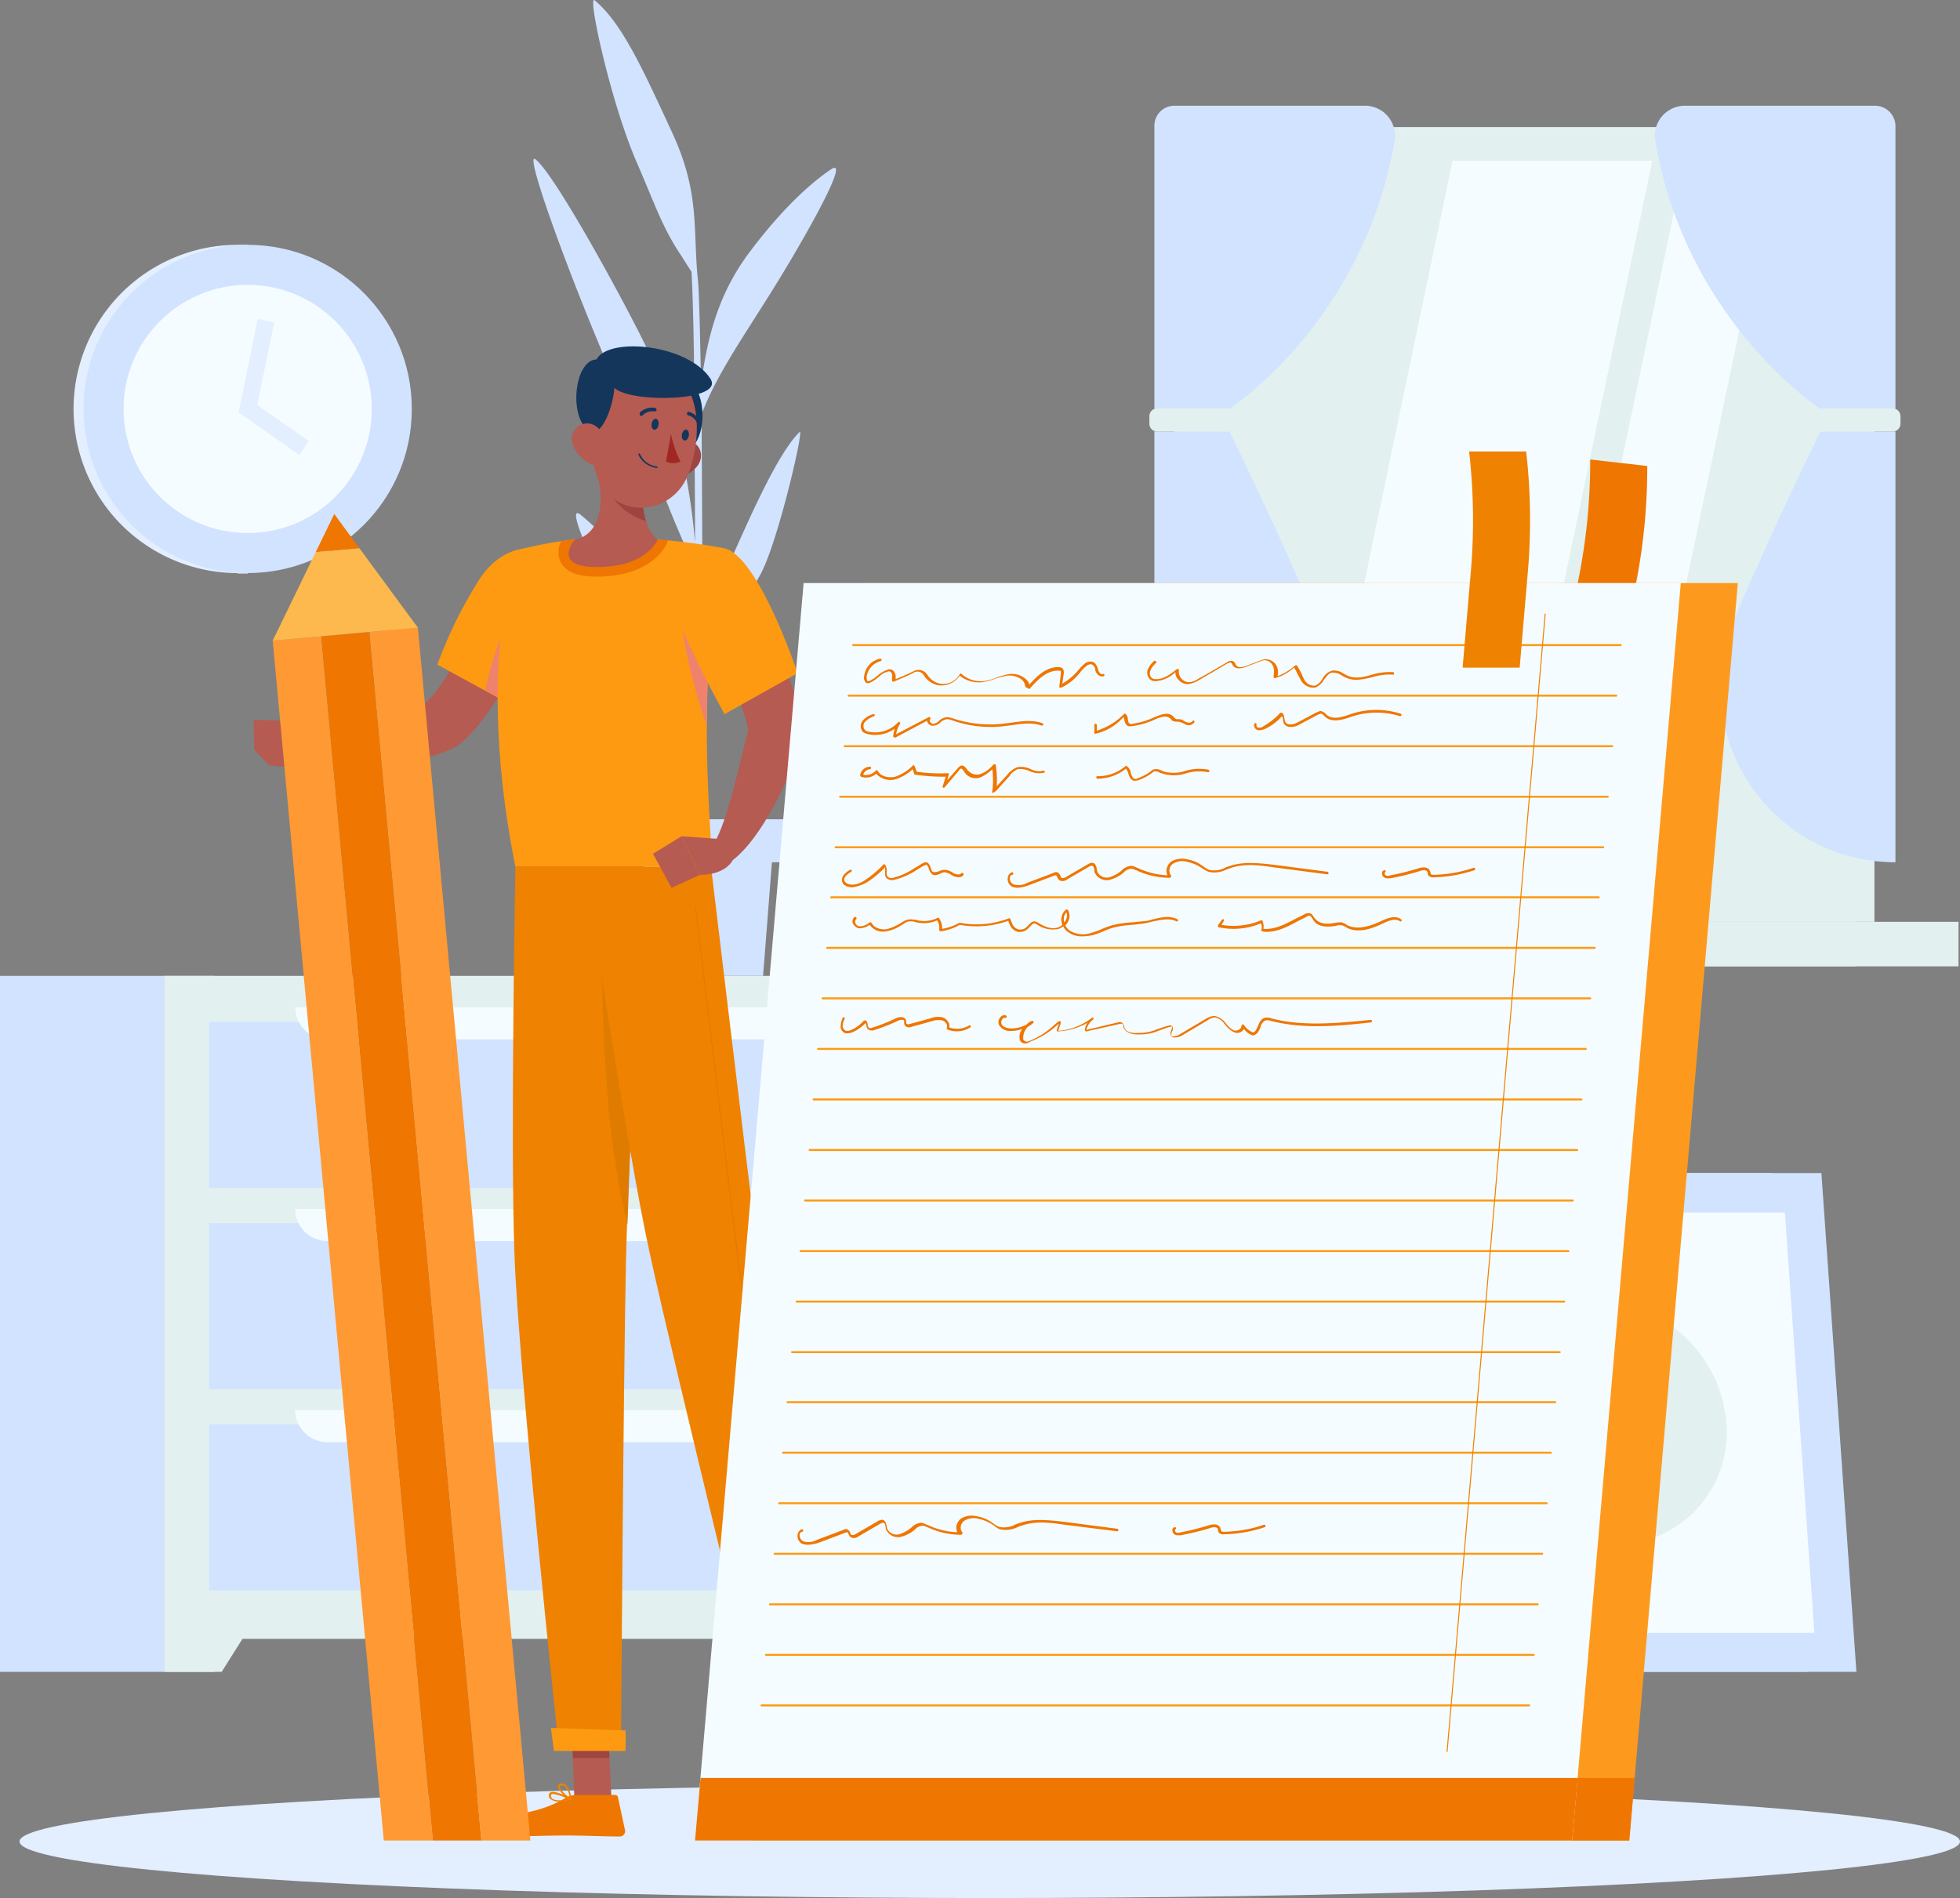 <svg id="Layer_1" data-name="Layer 1" xmlns="http://www.w3.org/2000/svg" viewBox="0 0 391.7 379.33"><rect x="0" y="0" width="391.7" height="379.33" fill="#808080" stroke="none"/><defs><style>.cls-1{fill:#d1e3ff;}.cls-2{fill:#e3f0f0;}.cls-3{fill:#f5fcff;}.cls-4{fill:#e3eeff;}.cls-5{fill:#f3f8ff;}.cls-6{fill:#b55b52;}.cls-7{fill:#14365b;}.cls-8{fill:#ef7600;}.cls-9{fill:#fd9a11;}.cls-10{fill:#ef826c;}.cls-11{fill:#9e4541;}.cls-12{fill:#ef8200;}.cls-13{fill:#df7c00;}.cls-14{fill:#a02724;}.cls-15{fill:#f93;}.cls-16{fill:#fdb94e;}.cls-17{fill:#fd9a1e;}</style></defs><title>notes_light</title><g id="Objects"><rect class="cls-1" x="234.6" y="25.43" width="136.3" height="158.8"/><rect class="cls-2" x="236.3" y="25.43" width="138.3" height="158.8"/><rect class="cls-1" x="234.6" y="184.23" width="136.3" height="8.9"/><rect class="cls-2" x="261.3" y="184.23" width="130.1" height="8.9"/><rect class="cls-2" x="241.47" y="32.09" width="127.9" height="145.3"/><polygon class="cls-3" points="259.9 177.43 290.3 32.13 330.2 32.13 299.8 177.43 259.9 177.43"/><polygon class="cls-3" points="306.2 177.43 336.7 32.13 354.7 32.13 324.2 177.43 306.2 177.43"/><rect class="cls-1" x="368.63" y="31.22" width="0.7" height="131"/><path class="cls-1" d="M282.9,85.4V142h15s26.9-17.5,33-53.6a6,6,0,0,0-5.9-7H287A4,4,0,0,0,282.9,85.4Z" transform="translate(-52.2 -60.27)"/><path class="cls-1" d="M282.9,232.6V146.5h15s8.6,17.4,17.2,37.4a35,35,0,0,1-32.2,48.7Z" transform="translate(-52.2 -60.27)"/><path class="cls-2" d="M297.4,146.5h-14a1.54,1.54,0,0,1-1.5-1.5v-1.6a1.54,1.54,0,0,1,1.5-1.5h14a1.54,1.54,0,0,1,1.5,1.5V145A1.47,1.47,0,0,1,297.4,146.5Z" transform="translate(-52.2 -60.27)"/><path class="cls-1" d="M431,85.4V142H416s-26.9-17.5-33-53.6a6,6,0,0,1,5.9-7h38A4.1,4.1,0,0,1,431,85.4Z" transform="translate(-52.2 -60.27)"/><path class="cls-1" d="M431,232.6V146.5H416s-8.6,17.4-17.2,37.4A35,35,0,0,0,431,232.6Z" transform="translate(-52.2 -60.27)"/><path class="cls-2" d="M416.5,146.5h14A1.54,1.54,0,0,0,432,145v-1.6a1.54,1.54,0,0,0-1.5-1.5h-14a1.54,1.54,0,0,0-1.5,1.5V145A1.42,1.42,0,0,0,416.5,146.5Z" transform="translate(-52.2 -60.27)"/><path class="cls-4" d="M99.7,174.8a32.8,32.8,0,0,1,0-65.6h2v65.7h-2Z" transform="translate(-52.2 -60.27)"/><circle class="cls-1" cx="49.5" cy="81.73" r="32.8"/><circle class="cls-3" cx="49.5" cy="81.73" r="24.8"/><polygon class="cls-4" points="59.8 90.93 47.7 82.43 51.5 63.73 54.8 64.43 51.4 80.93 61.7 88.13 59.8 90.93"/><rect class="cls-1" x="165.1" y="195.03" width="42.9" height="139.1"/><polygon class="cls-5" points="196.6 334.13 208 334.13 208 314.93 184.5 314.93 196.6 334.13"/><rect class="cls-1" y="195.03" width="42.9" height="139.1"/><rect class="cls-2" x="32.9" y="195.03" width="175.1" height="132.5"/><polygon class="cls-2" points="44.3 334.13 32.9 334.13 32.9 314.93 56.4 314.93 44.3 334.13"/><rect class="cls-1" x="41.8" y="244.43" width="157.4" height="33.2"/><rect class="cls-1" x="41.8" y="284.63" width="157.4" height="33.2"/><path class="cls-3" d="M227.8,308.3H117.6a6.44,6.44,0,0,1-6.4-6.4h123A6.44,6.44,0,0,1,227.8,308.3Z" transform="translate(-52.2 -60.27)"/><rect class="cls-1" x="41.8" y="204.23" width="157.4" height="33.2"/><path class="cls-3" d="M227.8,268H117.6a6.44,6.44,0,0,1-6.4-6.4h123A6.44,6.44,0,0,1,227.8,268Z" transform="translate(-52.2 -60.27)"/><path class="cls-3" d="M227.8,348.5H117.6a6.44,6.44,0,0,1-6.4-6.4h123A6.44,6.44,0,0,1,227.8,348.5Z" transform="translate(-52.2 -60.27)"/><polygon class="cls-1" points="361.2 334.13 274.5 334.13 267.4 234.43 354.1 234.43 361.2 334.13"/><polygon class="cls-1" points="371 334.13 277.2 334.13 270.1 234.43 364 234.43 371 334.13"/><polygon class="cls-3" points="284.5 326.33 278.5 242.33 356.7 242.33 362.6 326.33 284.5 326.33"/><path class="cls-2" d="M397.2,344.6A22.38,22.38,0,0,1,374.6,369a26.58,26.58,0,0,1-26.1-24.4,22.38,22.38,0,0,1,22.6-24.4C384.5,320.2,396.2,331.1,397.2,344.6Z" transform="translate(-52.2 -60.27)"/><path class="cls-1" d="M168.3,163.2c4.4,3.6,10.4,10.1,16,19.3a50.1,50.1,0,0,1,6.9,21.1c0-9.6-.1-20-.1-29.7-1.1-2.5-3.7-8.3-5.5-12.9-6.1-15.3-8.4-19-13.8-32.2-7.3-17.5-14.8-38.4-12.6-36.7,4.4,3.4,21.1,34.7,22.9,39.2a123.71,123.71,0,0,1,9,37.5c0-9.2-.1-17.6-.1-24.1-.1-21.2-.5-28-.6-30.1-.7-1.1-1.5-2.3-1.9-3-3.9-5.7-5.4-10.5-9.1-19-5.2-12-9.8-33.3-8.4-32.3,5.5,4.5,9.8,14.1,15.5,26.4s4.1,19.3,5.2,29.8c.2,2.1.4,9.8.6,20.6,1.5-11.5,4.3-19,9.3-25.9,6.2-8.4,12.2-14.1,16.7-17.1s-7.6,17.8-13.4,26.8c-5.1,8.1-9.9,15.2-12.5,22.2.1,14.6.2,33,.2,50.2a100.54,100.54,0,0,1,6.4-22.8c3.5-7.8,8.8-19.8,13-23.9,1-1-4.4,22.4-7.9,28.6s-6.1,12.1-8.3,15.6c-.5.8-2.2,4-3.2,5.8,0,21-.1,39.5-.3,45.8h-.9c.1-1.6.1-12.3.1-26.4-2.2-7.7-7.2-16.4-11.3-24.4C175.4,183,163.9,159.6,168.3,163.2Z" transform="translate(-52.2 -60.27)"/><polygon class="cls-1" points="126.3 195.03 152.5 195.03 154.5 169.33 124.3 169.33 126.3 195.03"/><polygon class="cls-1" points="122.3 172.33 156.4 172.33 157.4 163.73 121.4 163.73 122.3 172.33"/><ellipse class="cls-4" cx="197.8" cy="368.03" rx="193.9" ry="11.3"/><polygon class="cls-6" points="122.2 359.63 114.8 359.63 114.1 342.63 121.4 342.63 122.2 359.63"/><polygon class="cls-6" points="166.2 359.63 158.8 359.63 155.1 342.63 162.5 342.63 166.2 359.63"/><path class="cls-7" d="M210.5,419h8.2a.56.56,0,0,1,.6.5l1.4,6.5a1.06,1.06,0,0,1-1.1,1.3c-2.9,0-4.3-.2-7.9-.2-2.2,0-6.8.2-9.9.2s-3.5-3-2.2-3.3c5.6-1.2,7.8-2.9,9.6-4.6A3.26,3.26,0,0,1,210.5,419Z" transform="translate(-52.2 -60.27)"/><path class="cls-8" d="M167.1,419h8a.56.56,0,0,1,.6.5l1.4,6.5a1.06,1.06,0,0,1-1.1,1.3c-2.9,0-7.1-.2-10.7-.2-4.2,0-7.9.2-12.9.2-3,0-3.8-3-2.6-3.3,5.7-1.3,10.4-1.4,15.4-4.4A4.67,4.67,0,0,1,167.1,419Z" transform="translate(-52.2 -60.27)"/><path class="cls-6" d="M161.7,180.4l-9.9-3.9s-11.4,23.2-15,24.4c-4.9,1.6-14.9,6-20.9,6.9a11.21,11.21,0,0,0-1.8,5.1c8.3,2.7,26.1-.9,29.8-3.8C152.4,202.6,161.7,180.4,161.7,180.4Z" transform="translate(-52.2 -60.27)"/><path class="cls-9" d="M164.3,175.2c2.5,6.6-10,25.9-10,25.9l-14.7-8a89.3,89.3,0,0,1,8.5-17.2C153.3,168.2,161.6,168,164.3,175.2Z" transform="translate(-52.2 -60.27)"/><path class="cls-10" d="M164.6,176c-2.9-1.4-6.1-.2-9.3,5.2a61,61,0,0,0-6.1,17l5.1,2.8S165.9,183.2,164.6,176Z" transform="translate(-52.2 -60.27)"/><path class="cls-6" d="M117.1,207.7l-8.3-3.4-2.8,8.9a35.29,35.29,0,0,0,10,0Z" transform="translate(-52.2 -60.27)"/><polygon class="cls-6" points="50.7 143.83 50.8 149.83 53.9 153.03 56.7 144.03 50.7 143.83"/><polygon class="cls-11" points="114.1 342.63 114.5 351.33 121.8 351.33 121.4 342.63 114.1 342.63"/><polygon class="cls-11" points="162.5 342.63 155.1 342.63 157 351.33 164.4 351.33 162.5 342.63"/><path class="cls-9" d="M155.6,170.2s-8.6,22.1-.4,63.3h39.2c.3-6-3.5-35.4,2.3-63.7a118.36,118.36,0,0,0-13.1-1.7,154.94,154.94,0,0,0-16.7,0A80.36,80.36,0,0,0,155.6,170.2Z" transform="translate(-52.2 -60.27)"/><path class="cls-10" d="M188.2,176.8c-.7,4.7.8,15.8,5.3,28.7a185.2,185.2,0,0,1,2.7-32.9v-.1C193.6,172.3,188.8,172.4,188.2,176.8Z" transform="translate(-52.2 -60.27)"/><path class="cls-8" d="M164.4,168.4l2.5-.3a154.9,154.9,0,0,1,16.7,0c.7,0,1.4.1,2.1.1l-.2.6c-.1.3-2.8,6.7-14,6.7-1.5,0-5.9,0-7.3-3A4.52,4.52,0,0,1,164.4,168.4Z" transform="translate(-52.2 -60.27)"/><path class="cls-6" d="M181.4,152.6c-1.1,5.4-1.6,12,2.2,15.6,0,0-2.2,5.4-12.1,5.4-9.1,0-4.5-5.4-4.5-5.4,6-1.4,5.7-8.8,4.6-13Z" transform="translate(-52.2 -60.27)"/><path class="cls-11" d="M180.7,157.5l-7.1-2.9-.9.2a13,13,0,0,0,1.1,3.6,12.69,12.69,0,0,0,7.5,6A17.49,17.49,0,0,1,180.7,157.5Z" transform="translate(-52.2 -60.27)"/><path class="cls-11" d="M191.4,153.6a7,7,0,0,1-4.8,2.3c-2.4.1-3.1-2.2-2-4.2,1-1.8,3.5-4,5.7-3.2S192.9,151.9,191.4,153.6Z" transform="translate(-52.2 -60.27)"/><path class="cls-7" d="M190.2,136.8c3.3,2.1,3.5,12.4-1.4,13.9S184,132.7,190.2,136.8Z" transform="translate(-52.2 -60.27)"/><path class="cls-6" d="M171.4,142c-.8,7.2-1.6,11.4,1.3,15.7,4.5,6.5,13.9,4.7,16.8-2.1,2.6-6.2,3.5-16.9-3-21A9.88,9.88,0,0,0,171.4,142Z" transform="translate(-52.2 -60.27)"/><path class="cls-7" d="M170.2,146.5c1.9,1,4.3-3.7,4.8-8.7,3.3,3.1,22,2.7,19.2-1.8-4.4-6.9-20.3-8.5-22.8-3.9C166.8,132.3,165.8,144.3,170.2,146.5Z" transform="translate(-52.2 -60.27)"/><path class="cls-6" d="M166.8,149.4a6.71,6.71,0,0,0,3.7,3.7c2.2.9,3.6-1,3.3-3.3-.4-2-1.9-5-4.3-4.9A3.08,3.08,0,0,0,166.8,149.4Z" transform="translate(-52.2 -60.27)"/><path class="cls-12" d="M155.2,233.5s-1,54.8-.2,77.1c.8,23.2,8.9,99.3,8.9,99.3h12.4s.5-74.7,1-97.6c.6-24.9,3.6-78.9,3.6-78.9H155.2Z" transform="translate(-52.2 -60.27)"/><path class="cls-9" d="M177.2,406.1c.1,0,0,4.1,0,4.1H162.9l-.6-4.6Z" transform="translate(-52.2 -60.27)"/><path class="cls-13" d="M172.4,248c.2,27.2,1.9,43.7,5.2,57,.4-13,1.2-30.1,2-44.4Z" transform="translate(-52.2 -60.27)"/><path class="cls-12" d="M169.1,233.5s8.3,56,12.9,77c5,23,23.8,99.5,23.8,99.5h13.4s-12.4-74.7-15.3-97.4c-3.1-24.7-9.6-79.1-9.6-79.1Z" transform="translate(-52.2 -60.27)"/><path class="cls-9" d="M219.2,406.5c.1,0,.7,3.8.7,3.8H205.2l-1.3-4.3Z" transform="translate(-52.2 -60.27)"/><path class="cls-13" d="M213.8,402c-.1,0-.1,0-.1-.1-.1-.7-11.3-68.1-13.9-88.5-2.8-22.2-8.6-71.3-8.7-71.8,0-.1,0-.1.1-.1s.1,0,.1.1c.1.5,5.9,49.7,8.7,71.8,2.6,20.4,13.8,87.8,13.9,88.5.1,0,0,.1-.1.1Z" transform="translate(-52.2 -60.27)"/><ellipse class="cls-7" cx="182.54" cy="146.01" rx="1.1" ry="0.7" transform="matrix(0.17, -0.99, 0.99, 0.17, -44.67, 240.69)"/><ellipse class="cls-7" cx="189.17" cy="147.24" rx="1.1" ry="0.7" transform="translate(-40.38 248.24) rotate(-80.18)"/><path class="cls-14" d="M186.3,147a20.33,20.33,0,0,0,1.9,5.5,3.35,3.35,0,0,1-2.9,0Z" transform="translate(-52.2 -60.27)"/><path class="cls-7" d="M183.4,153.8c.1,0,.2,0,.2-.1s0-.2-.1-.2a4.16,4.16,0,0,1-3.4-2.5c0-.1-.1-.1-.2-.1s-.1.1-.1.2S180.6,153.3,183.4,153.8Z" transform="translate(-52.2 -60.27)"/><path class="cls-7" d="M180.3,143.4a.37.37,0,0,0,.3-.1,2.73,2.73,0,0,1,2.4-.8c.2,0,.4-.1.4-.3s-.1-.4-.3-.4a3.41,3.41,0,0,0-3,.9.45.45,0,0,0,0,.5C180.1,143.4,180.2,143.4,180.3,143.4Z" transform="translate(-52.2 -60.27)"/><path class="cls-7" d="M191.8,145.2h.2c.2-.1.3-.3.2-.4a3.26,3.26,0,0,0-2.3-2.2c-.2-.1-.4.1-.4.3s.1.4.3.4h0a2.54,2.54,0,0,1,1.8,1.8A.35.35,0,0,0,191.8,145.2Z" transform="translate(-52.2 -60.27)"/><path class="cls-6" d="M198.8,174.7l-8.8,5.9s12.7,22.5,11.6,26.2c-1.4,4.9-3.5,15.7-6.2,21.1.4,1.2,2.2,3.9,3.2,4.3,7-5.3,14.1-22,13.8-26.7C211.8,195,198.8,174.7,198.8,174.7Z" transform="translate(-52.2 -60.27)"/><path class="cls-9" d="M196.7,169.8c6.9,1,14.9,25,14.9,25L197,203s-6.4-11.4-9.6-19.9C184.1,174.2,189.3,168.7,196.7,169.8Z" transform="translate(-52.2 -60.27)"/><path class="cls-12" d="M208.1,420.3a2,2,0,0,1-1.4-.4,1,1,0,0,1-.4-.9.62.62,0,0,1,.3-.5c.8-.4,3.2,1,3.4,1.2.1,0,.1.1.1.2a.1.1,0,0,1-.1.1A5.41,5.41,0,0,1,208.1,420.3Zm-1.1-1.5h-.2a.35.35,0,0,0-.1.2.85.85,0,0,0,.2.6,3.53,3.53,0,0,0,2.6.1A7.62,7.62,0,0,0,207,418.8Z" transform="translate(-52.2 -60.27)"/><path class="cls-12" d="M210,420h0c-.8-.4-2.3-2-2.2-2.9,0-.1.1-.4.6-.5a.84.84,0,0,1,.7.2c.9.7,1,2.8,1,2.9s0,.3-.1.3Zm-1.5-2.9h0c-.3,0-.3.1-.3.2-.1.5.8,1.7,1.6,2.3-.1-.6-.3-1.9-.9-2.3A.4.4,0,0,0,208.5,417.1Z" transform="translate(-52.2 -60.27)"/><path class="cls-12" d="M164,420.3a2.57,2.57,0,0,1-1.8-.5.83.83,0,0,1-.3-.8.55.55,0,0,1,.3-.5c.9-.5,3.8,1,4.2,1.2.1,0,.1.1.1.2a.1.1,0,0,1-.1.1A9.28,9.28,0,0,1,164,420.3Zm-1.3-1.5a.37.37,0,0,0-.3.1c-.1,0-.1.1-.1.2a1.42,1.42,0,0,0,.2.6c.5.4,1.7.5,3.3.2A8.29,8.29,0,0,0,162.7,418.8Z" transform="translate(-52.2 -60.27)"/><path class="cls-12" d="M166.3,420h0c-1-.4-2.7-2-2.6-2.8,0-.2.2-.4.6-.5a1.93,1.93,0,0,1,1,.3,5,5,0,0,1,1.1,2.8c0,.1,0,.1-.1.2Zm-1.8-2.9h-.1c-.3,0-.3.2-.3.2-.1.5,1.1,1.7,2,2.3a4.3,4.3,0,0,0-1-2.3A.73.73,0,0,0,164.5,417.1Z" transform="translate(-52.2 -60.27)"/><path class="cls-6" d="M195.4,227.9l-7-.5,3.7,7.7s6.1.3,7.1-4.4Z" transform="translate(-52.2 -60.27)"/><polygon class="cls-6" points="130.5 170.63 134.2 177.43 139.9 174.83 136.2 167.13 130.5 170.63"/><polygon class="cls-15" points="86.5 367.83 76.7 367.83 54.5 128.03 64.2 127.13 86.5 367.83"/><polygon class="cls-15" points="106 367.83 96.2 367.83 73.8 126.33 83.5 125.33 106 367.83"/><polygon class="cls-8" points="96.2 367.83 86.5 367.83 64.2 127.13 73.8 126.33 96.2 367.83"/><polygon class="cls-16" points="71.8 109.53 63.1 110.33 54.5 128.03 83.5 125.43 71.8 109.53"/><polygon class="cls-8" points="66.8 102.73 63.1 110.33 71.8 109.53 66.8 102.73"/><path class="cls-8" d="M381.4,153.4,370,152.1h0a120,120,0,0,1-2.2,23.2l-3.9,19.6,11.4,1.3,3.9-19.6a120,120,0,0,0,2.2-23.2Z" transform="translate(-52.2 -60.27)"/><polygon class="cls-17" points="347.3 116.53 172.1 116.53 150.3 367.83 325.6 367.83 347.3 116.53"/><polygon class="cls-8" points="326.7 355.33 151.4 355.33 150.3 367.83 325.6 367.83 326.7 355.33"/><polygon class="cls-3" points="335.9 116.53 160.6 116.53 138.9 367.83 314.2 367.83 335.9 116.53"/><polygon class="cls-8" points="315.3 355.33 140 355.33 138.9 367.83 314.2 367.83 315.3 355.33"/><path class="cls-9" d="M376.1,189.4H222.7a.2.2,0,0,1,0-.4H376.1a.2.2,0,0,1,0,.4Z" transform="translate(-52.2 -60.27)"/><path class="cls-9" d="M375.2,199.5H221.8a.2.2,0,1,1,0-.4H375.2a.2.2,0,1,1,0,.4Z" transform="translate(-52.2 -60.27)"/><path class="cls-9" d="M374.4,209.6H221a.2.2,0,0,1,0-.4H374.4a.2.2,0,1,1,0,.4Z" transform="translate(-52.2 -60.27)"/><path class="cls-9" d="M373.5,219.7H220.1a.2.2,0,1,1,0-.4H373.5a.2.2,0,1,1,0,.4Z" transform="translate(-52.2 -60.27)"/><path class="cls-9" d="M372.6,229.8H219.2a.2.2,0,0,1,0-.4H372.6a.2.2,0,0,1,0,.4Z" transform="translate(-52.2 -60.27)"/><path class="cls-9" d="M371.7,239.8H218.3a.2.2,0,1,1,0-.4H371.7a.22.22,0,0,1,.2.2C371.9,239.7,371.9,239.8,371.7,239.8Z" transform="translate(-52.2 -60.27)"/><path class="cls-9" d="M370.9,249.9H217.5a.2.2,0,0,1,0-.4H370.9a.2.2,0,1,1,0,.4Z" transform="translate(-52.2 -60.27)"/><path class="cls-9" d="M370,260H216.6a.2.2,0,0,1,0-.4H370a.2.2,0,0,1,0,.4Z" transform="translate(-52.2 -60.27)"/><path class="cls-9" d="M369.1,270.1H215.7a.2.2,0,0,1,0-.4H369.1a.2.2,0,0,1,0,.4Z" transform="translate(-52.2 -60.27)"/><path class="cls-9" d="M368.3,280.2H214.8a.2.2,0,0,1,0-.4H368.2a.22.22,0,0,1,.2.2C368.5,280.1,368.4,280.2,368.3,280.2Z" transform="translate(-52.2 -60.27)"/><path class="cls-9" d="M367.4,290.3H214a.2.2,0,0,1,0-.4H367.4a.2.2,0,0,1,0,.4Z" transform="translate(-52.2 -60.27)"/><path class="cls-9" d="M366.5,300.4H213.1a.2.2,0,0,1,0-.4H366.5a.2.2,0,0,1,0,.4Z" transform="translate(-52.2 -60.27)"/><path class="cls-9" d="M365.6,310.5H212.2a.2.2,0,0,1,0-.4H365.6a.22.22,0,0,1,.2.2C365.9,310.4,365.8,310.5,365.6,310.5Z" transform="translate(-52.2 -60.27)"/><path class="cls-9" d="M364.8,320.6H211.4a.2.2,0,0,1,0-.4H364.8a.2.2,0,1,1,0,.4Z" transform="translate(-52.2 -60.27)"/><path class="cls-9" d="M363.9,330.7H210.5a.2.2,0,0,1,0-.4H363.9a.2.2,0,0,1,0,.4Z" transform="translate(-52.2 -60.27)"/><path class="cls-9" d="M363,340.7H209.6a.2.2,0,0,1,0-.4H363a.2.2,0,0,1,0,.4Z" transform="translate(-52.2 -60.27)"/><path class="cls-9" d="M362.2,350.8H208.7a.2.2,0,0,1,0-.4H362.1a.22.22,0,0,1,.2.2C362.4,350.7,362.3,350.8,362.2,350.8Z" transform="translate(-52.2 -60.27)"/><path class="cls-9" d="M361.3,360.9H207.9a.2.2,0,0,1,0-.4H361.3a.2.2,0,0,1,0,.4Z" transform="translate(-52.2 -60.27)"/><path class="cls-9" d="M360.4,371H207a.2.2,0,0,1,0-.4H360.4a.2.2,0,0,1,0,.4Z" transform="translate(-52.2 -60.27)"/><path class="cls-9" d="M359.5,381.1H206.1a.2.2,0,0,1,0-.4H359.5a.22.22,0,0,1,.2.2C359.7,381,359.7,381.1,359.5,381.1Z" transform="translate(-52.2 -60.27)"/><path class="cls-9" d="M358.7,391.2H205.3a.2.2,0,0,1,0-.4H358.7a.2.2,0,1,1,0,.4Z" transform="translate(-52.2 -60.27)"/><path class="cls-9" d="M357.8,401.3H204.4a.2.2,0,0,1,0-.4H357.8a.2.2,0,1,1,0,.4Z" transform="translate(-52.2 -60.27)"/><path class="cls-12" d="M341.4,410.4h0a.1.1,0,0,1-.1-.1L360.9,183a.1.1,0,1,1,.2,0L341.5,410.3A.1.1,0,0,1,341.4,410.4Z" transform="translate(-52.2 -60.27)"/><path class="cls-12" d="M357.2,150.5H345.8a121,121,0,0,1,.4,23.3l-1.7,19.9h11.4l1.7-19.9a120.84,120.84,0,0,0-.4-23.3Z" transform="translate(-52.2 -60.27)"/><path class="cls-8" d="M257.4,197.7h0c-.2,0-.2-.1-.3-.2a2.1,2.1,0,0,0-.7-1.4,4.14,4.14,0,0,0-2.9-.8,21,21,0,0,0-2.4.6,11.07,11.07,0,0,1-2.6.7,6,6,0,0,1-4.5-1.3,4.43,4.43,0,0,1-4.4,1.9,4.37,4.37,0,0,1-2.8-2,1.46,1.46,0,0,0-2-.5c-1.3.7-2.6,1.2-4,1.8h-.2c-.1,0-.1-.1-.1-.2a3.33,3.33,0,0,1,0-1,.91.91,0,0,0-.3-.7.47.47,0,0,0-.6-.1,3.68,3.68,0,0,0-1.5.8l-.2.2c-1,.8-1.9,1.4-2.4,1.3-.2,0-.3-.1-.4-.3a1.31,1.31,0,0,1-.2-1.1,4,4,0,0,1,3.2-3.5c.1,0,.3.1.3.2s-.1.3-.2.3a3.75,3.75,0,0,0-2.8,3.1,2,2,0,0,0,.1.8l.1.1c.4.1,1.5-.7,2.1-1.2l.2-.2a7.11,7.11,0,0,1,1.7-.9,1.09,1.09,0,0,1,1.1.2,1.66,1.66,0,0,1,.5,1.2v.5c1.2-.5,2.4-1,3.6-1.6a2.05,2.05,0,0,1,2.7.7,4.09,4.09,0,0,0,2.5,1.8,3.76,3.76,0,0,0,4-1.9c0-.1.1-.1.2-.1s.2,0,.2.1a5.86,5.86,0,0,0,4.4,1.4,10.27,10.27,0,0,0,2.5-.7,18.24,18.24,0,0,1,2.5-.7,4.18,4.18,0,0,1,3.3.9,2,2,0,0,1,.8,1.2c1.6-1.8,3.5-3.6,5.9-3.5a1.33,1.33,0,0,1,.8.3,1.49,1.49,0,0,1,.2.9l-.3,2.1a11.8,11.8,0,0,0,3.2-2.7,9.16,9.16,0,0,1,1.4-1.4,1.67,1.67,0,0,1,1.8-.1,2.93,2.93,0,0,1,.7,1.2c0,.1.1.3.1.4a1.41,1.41,0,0,0,.6.7h.3a.22.22,0,0,1,.2.4.85.85,0,0,1-.7,0,1.59,1.59,0,0,1-.9-.9.6.6,0,0,1-.1-.4,1.35,1.35,0,0,0-.5-.9c-.3-.3-.7-.2-1.2.1a7.89,7.89,0,0,0-1.3,1.3,10.41,10.41,0,0,1-3.8,3.1H264c-.1-.1-.1-.1-.1-.2l.3-2.6v-.5c-.1-.1-.2-.1-.5-.1h-.1c-2.3,0-4.1,1.9-5.7,3.7C257.5,197.7,257.4,197.7,257.4,197.7Z" transform="translate(-52.2 -60.27)"/><path class="cls-8" d="M314.4,197.7a3,3,0,0,1-2.3-1.6,10.91,10.91,0,0,0-.6-1.1,5.39,5.39,0,0,0-.7-1.3,9.5,9.5,0,0,1-3.8,2.1c-.1,0-.2,0-.2-.1s-.1-.1-.1-.2a4.87,4.87,0,0,0,.1-1.2,2.14,2.14,0,0,0-.8-1.7,1.68,1.68,0,0,0-1.8-.2l-2.9,1.1c-.5.2-1.9.7-2.6-.1-.1-.1-.2-.2-.2-.3a1.38,1.38,0,0,0-.3-.4c-.2-.1-.5.1-.8.2-1.8,1.1-3.7,2.2-5.6,3.3a5.84,5.84,0,0,1-2.2.8,2.46,2.46,0,0,1-1.9-.9,2,2,0,0,1-.6-1.5,6.38,6.38,0,0,1-3.9,1.8h0a1.61,1.61,0,0,1-1.1-.3,1.86,1.86,0,0,1-.5-2.1,5.15,5.15,0,0,1,1.2-1.6.28.28,0,1,1,.4.4,4.18,4.18,0,0,0-1.1,1.5,1.36,1.36,0,0,0,.3,1.5,2,2,0,0,0,.9.2h0c1.5,0,2.8-1,4.1-2a.19.19,0,0,1,.3,0,.37.37,0,0,1,.1.3,2.06,2.06,0,0,0,2,2.3h0a3.41,3.41,0,0,0,1.9-.7c1.9-1,3.7-2.1,5.6-3.2a1.44,1.44,0,0,1,1.3-.3c.3.1.4.4.5.6s.1.2.2.3c.4.4,1,.4,2.1,0l2.9-1.1a2.38,2.38,0,0,1,2.3.3,2.51,2.51,0,0,1,1,2.1,2.2,2.2,0,0,1-.1.8,11.26,11.26,0,0,0,3.5-2.1c.1,0,.1-.1.2-.1s.1,0,.2.1a12.9,12.9,0,0,1,.9,1.6c.2.4.3.7.5,1.1a2.24,2.24,0,0,0,2.2,1.3,2.92,2.92,0,0,0,1.5-1.4,3.33,3.33,0,0,1,1.9-1.6,3.22,3.22,0,0,1,2.3.6c.3.1.5.3.8.4,1.5.7,3.2.3,4.9-.2a12.1,12.1,0,0,1,4.2-.5c.1,0,.2.1.2.3s-.1.2-.3.2a11,11,0,0,0-4,.5c-1.8.4-3.6.9-5.3.1a5.94,5.94,0,0,1-.8-.4,3.12,3.12,0,0,0-2-.6c-.7.1-1.1.8-1.6,1.4a3.48,3.48,0,0,1-1.8,1.6Z" transform="translate(-52.2 -60.27)"/><path class="cls-8" d="M230.9,207.6h-.1c-.1-.1-.1-.1-.1-.2a8,8,0,0,1,.3-1.5,6.67,6.67,0,0,1-5.3,1.1,4.18,4.18,0,0,1-1-.4,1.72,1.72,0,0,1,0-2.4,4.15,4.15,0,0,1,2-1.2c.1,0,.3,0,.3.1s0,.3-.1.3a4.58,4.58,0,0,0-1.8,1.1,1.24,1.24,0,0,0,0,1.7,1.08,1.08,0,0,0,.7.3,6.2,6.2,0,0,0,5.9-1.9.19.19,0,0,1,.3,0,.37.37,0,0,1,.1.3,4.85,4.85,0,0,0-.8,2.1l6.5-3.4c.1-.1.2,0,.3.1a.19.19,0,0,1,0,.3.6.6,0,0,0-.1.4,1.21,1.21,0,0,0,.5.5,1.66,1.66,0,0,0,1.3-.5l.1-.1a2.63,2.63,0,0,1,1.5-.7,4.25,4.25,0,0,1,1.1.2,23.64,23.64,0,0,0,10.2,1.1c.5-.1,1.1-.1,1.6-.2,2.1-.3,4.2-.6,6.2.1.1,0,.2.2.2.3s-.2.2-.3.2c-1.9-.7-4-.4-6-.1-.5.1-1.1.1-1.6.2a23,23,0,0,1-10.4-1.2,2.92,2.92,0,0,0-.9-.2,2.23,2.23,0,0,0-1.3.6l-.1.1a2.24,2.24,0,0,1-1.7.6,1.22,1.22,0,0,1-.9-.8v-.2l-6.4,3.4Z" transform="translate(-52.2 -60.27)"/><path class="cls-8" d="M271.2,206.9H271c-.1,0-.1-.1-.1-.2v-1.5c0-.1.1-.3.2-.3h0c.1,0,.2.1.3.2v1.2a13.17,13.17,0,0,0,5.4-3.3.35.35,0,0,1,.2-.1c.1,0,.1,0,.2.1a1.5,1.5,0,0,1,.4,1.1c.1.4.1.7.4.8a.64.64,0,0,0,.6,0,14.84,14.84,0,0,0,4.1-1.2c1.2-.5,2.8-1.3,3.9-.3l.2.2.3.3a.75.75,0,0,0,.5.1h.3a1.78,1.78,0,0,1,1,.4c.2.1.3.2.5.2a.89.89,0,0,0,1.1-.2c.1-.1.2-.2.3-.1s.2.2.1.3a1.39,1.39,0,0,1-1.7.5l-.6-.3a3.18,3.18,0,0,0-.9-.3h-.3a2,2,0,0,1-.7-.1,1,1,0,0,1-.5-.4l-.2-.2c-.9-.7-2.2-.1-3.3.4a16.2,16.2,0,0,1-4.3,1.2c-.3,0-.6.1-.9-.1s-.5-.7-.6-1.1a1.42,1.42,0,0,0-.2-.6,10.62,10.62,0,0,1-5.5,3.3Z" transform="translate(-52.2 -60.27)"/><path class="cls-8" d="M303.9,206.2h-.3a1.06,1.06,0,0,1-.7-.6.85.85,0,0,1,0-.7c.1-.1.2-.2.3-.1s.2.2.1.3v.3c.1.1.2.3.4.3a1.31,1.31,0,0,0,1-.3,13.51,13.51,0,0,0,3.3-2.6.37.37,0,0,1,.3-.1c.5.2.5.7.6,1.2a1.85,1.85,0,0,0,.2.7,1,1,0,0,0,.5.4,2.92,2.92,0,0,0,2-.4l3.6-1.9c.3-.1.7-.4,1.1-.3a2.18,2.18,0,0,1,.8.5l.2.2c1.2,1.1,3.1.5,4.8-.1l.3-.1a16.06,16.06,0,0,1,9.7,0c.1,0,.2.2.2.3s-.2.2-.3.2a15.86,15.86,0,0,0-9.4,0l-.3.1c-1.7.6-3.9,1.3-5.3,0l-.2-.2a1.76,1.76,0,0,0-.5-.4,1.85,1.85,0,0,0-.7.2L312,205a3.32,3.32,0,0,1-2.4.5,1.56,1.56,0,0,1-.8-.6,2.35,2.35,0,0,1-.2-.8,1.45,1.45,0,0,0-.2-.7,10.3,10.3,0,0,1-3.3,2.5A3,3,0,0,1,303.9,206.2Z" transform="translate(-52.2 -60.27)"/><path class="cls-8" d="M250.7,218.7h-.1a.19.19,0,0,1-.1-.3,16.2,16.2,0,0,0,0-4.4,7.85,7.85,0,0,1-2.3,1.6,2.66,2.66,0,0,1-3.1-.8c-.1-.1-.1-.2-.2-.3-.3-.4-.5-.7-.7-.6s-.2.1-.3.3l-2.9,3.4a.37.37,0,0,1-.3.1c-.1-.1-.2-.2-.1-.3l.6-1.9a41.67,41.67,0,0,1-6.1-.4.22.22,0,0,1-.2-.2l-.3-.9a9,9,0,0,1-3.4,2,3.82,3.82,0,0,1-3.9-1.1,3,3,0,0,1-3,.6c-.1,0-.2-.2-.2-.3a2,2,0,0,1,1.9-1.7c.2,0,.3.1.3.2s-.1.3-.2.3a1.6,1.6,0,0,0-1.4,1.1,2.6,2.6,0,0,0,2.5-.8c.1-.1.1-.1.2-.1a.35.35,0,0,1,.2.1c.6,1.2,2.3,1.5,3.5,1.2a9.07,9.07,0,0,0,3.5-2.2.31.31,0,0,1,.2-.1c.1,0,.1.1.2.2l.4,1.1a32.22,32.22,0,0,0,6.2.3c.1,0,.2,0,.2.1s.1.1,0,.2l-.3,1.1,2.2-2.5a2.18,2.18,0,0,1,.5-.4c.6-.2,1,.4,1.3.8.1.1.1.2.2.2a2.3,2.3,0,0,0,2.6.6,6.09,6.09,0,0,0,2.4-1.8.37.37,0,0,1,.3-.1.22.22,0,0,1,.2.2,19.72,19.72,0,0,1,.2,4.2l2.2-2.4a4.5,4.5,0,0,1,1.9-1.4,4.29,4.29,0,0,1,2.7.4,3.72,3.72,0,0,0,2.5.3c.1,0,.3,0,.3.1s0,.3-.2.3a4.54,4.54,0,0,1-2.8-.3,4.22,4.22,0,0,0-2.4-.4,3.44,3.44,0,0,0-1.6,1.3l-2.7,3C250.8,218.7,250.7,218.7,250.7,218.7Z" transform="translate(-52.2 -60.27)"/><path class="cls-8" d="M279.1,216.3h-.3c-.7-.2-.9-.8-1.1-1.4a2.34,2.34,0,0,0-.5-1,9.2,9.2,0,0,1-5.7,2c-.1,0-.2-.1-.2-.3s.1-.2.3-.2h0a8.46,8.46,0,0,0,5.5-2,.19.19,0,0,1,.3,0,2,2,0,0,1,.8,1.4c.2.6.4,1,.7,1.1a.88.88,0,0,0,.7-.1,9.39,9.39,0,0,0,2.6-1.4,1.23,1.23,0,0,1,.8-.4,2.23,2.23,0,0,1,1.4.3.35.35,0,0,1,.2.1,7.27,7.27,0,0,0,4.6-.1,9.8,9.8,0,0,1,4.5-.2c.1,0,.2.2.2.3s-.2.2-.3.2a9,9,0,0,0-4.3.2,7.78,7.78,0,0,1-5,0c-.1,0-.2-.1-.3-.1a2.24,2.24,0,0,0-1-.3.85.85,0,0,0-.5.3,10.85,10.85,0,0,1-2.8,1.5A3.54,3.54,0,0,1,279.1,216.3Z" transform="translate(-52.2 -60.27)"/><path class="cls-8" d="M222.5,237.6a3.6,3.6,0,0,1-1.1-.2c-.4-.2-.7-.4-.8-.7-.5-1,.4-2,1.5-2.6a.22.22,0,1,1,.2.4c-.7.4-1.7,1.2-1.3,1.9a1.47,1.47,0,0,0,.6.5c1.1.4,2.4.1,4-1.1a20,20,0,0,0,3.1-2.7c0-.1.1-.1.2-.1s.1,0,.2.1a2.23,2.23,0,0,1,.3,1.4,1.5,1.5,0,0,0,.2,1,1.23,1.23,0,0,0,1.1.2,13.27,13.27,0,0,0,4.2-1.9c.6-.3,1.1-.7,1.7-1a1.42,1.42,0,0,1,.6-.2h0c.6,0,.8.6,1,1.1.1.3.2.7.4.8s.7.1,1.2-.1a3.54,3.54,0,0,1,1.1-.3,3,3,0,0,1,1.6.5c.1.1.2.1.3.2.5.2,1.1.4,1.5,0a.28.28,0,0,1,.4.4c-.5.6-1.4.4-2.1.1-.1-.1-.2-.1-.3-.2a3.49,3.49,0,0,0-1.3-.5,1.61,1.61,0,0,0-.9.3c-.6.2-1.2.5-1.7,0a2.38,2.38,0,0,1-.6-1.1c-.2-.5-.3-.7-.5-.7h0c-.1,0-.2.1-.3.1a15.05,15.05,0,0,0-1.7,1,14.32,14.32,0,0,1-4.4,1.9,1.71,1.71,0,0,1-1.5-.3c-.4-.4-.3-.9-.3-1.4v-.8a22.58,22.58,0,0,1-2.9,2.5A7.84,7.84,0,0,1,222.5,237.6Z" transform="translate(-52.2 -60.27)"/><path class="cls-8" d="M255.6,237.7a4.25,4.25,0,0,1-1.1-.2,1.75,1.75,0,0,1-.9-1.8,1.37,1.37,0,0,1,.8-1.1c.1,0,.3,0,.3.2s0,.3-.2.3a.6.6,0,0,0-.5.6,1.36,1.36,0,0,0,.7,1.3,3.51,3.51,0,0,0,2.8-.3l5.3-2a.82.82,0,0,1,.7-.1,1.06,1.06,0,0,1,.6.7c.1.2.1.3.2.4s.6.1,1-.2l4.3-2.5a1.9,1.9,0,0,1,.9-.3c.7.1.8.8.9,1.3,0,.2.1.3.1.5a2.09,2.09,0,0,0,2.4,1.1,7,7,0,0,0,2.5-1.4l.2-.2a3.29,3.29,0,0,1,1.6-.7,2.84,2.84,0,0,1,1.2.4h.1a15.62,15.62,0,0,0,6,1.5,3,3,0,0,1-.2-1,2.59,2.59,0,0,1,.9-1.7,4.15,4.15,0,0,1,3.2-.5,7.1,7.1,0,0,1,3.1,1.3c.1.1.2.1.3.2a5.3,5.3,0,0,0,1,.6,4.65,4.65,0,0,0,3.4-.5l.9-.3c2.8-.9,5.9-.5,8.7-.2l10.7,1.4c.1,0,.2.1.2.3s-.1.2-.3.2l-10.7-1.4c-2.7-.4-5.7-.8-8.4.1l-.9.3a5.37,5.37,0,0,1-3.7.5,10.91,10.91,0,0,1-1.1-.6c-.1-.1-.2-.1-.3-.2a8.13,8.13,0,0,0-2.9-1.2,3.51,3.51,0,0,0-2.8.4,1.71,1.71,0,0,0-.7,1.3,1.49,1.49,0,0,0,.3,1,.19.19,0,0,1,0,.3.22.22,0,0,1-.2.2h0a15.6,15.6,0,0,1-6.7-1.5h-.1a1.93,1.93,0,0,0-1-.3h0a2.23,2.23,0,0,0-1.3.6l-.2.2a7,7,0,0,1-2.7,1.4,2.63,2.63,0,0,1-3-1.4.9.9,0,0,1-.1-.5c-.1-.6-.2-.9-.5-.9a1.42,1.42,0,0,0-.6.2l-4.3,2.5a1.48,1.48,0,0,1-1.6.2,2.09,2.09,0,0,1-.4-.6c-.1-.2-.2-.4-.3-.4a.76.76,0,0,0-.4.1l-5.3,2A9,9,0,0,1,255.6,237.7Z" transform="translate(-52.2 -60.27)"/><path class="cls-8" d="M329.5,235.8a1,1,0,0,1-.7-.2.91.91,0,0,1-.4-.8.55.55,0,0,1,.4-.6.22.22,0,0,1,.2.4.35.35,0,0,0-.1.2.76.76,0,0,0,.2.4c.3.2.6.1,1,0a50.92,50.92,0,0,0,5.6-1.4c.9-.3,2-.3,2.3.6,0,.1.1.2.1.3a.37.37,0,0,0,.1.3c.1.1.3.1.6.1a26.24,26.24,0,0,0,7.9-1.4c.1,0,.3,0,.3.2s0,.3-.2.3a27.54,27.54,0,0,1-8.1,1.4,1.31,1.31,0,0,1-1-.3,1.69,1.69,0,0,1-.2-.5v-.2c-.2-.7-1.5-.3-1.7-.2a52.69,52.69,0,0,1-5.7,1.4Z" transform="translate(-52.2 -60.27)"/><path class="cls-8" d="M213.6,369a4.25,4.25,0,0,1-1.1-.2,1.75,1.75,0,0,1-.9-1.8,1.37,1.37,0,0,1,.8-1.1c.1,0,.3,0,.3.2s0,.3-.2.3a.6.6,0,0,0-.5.6,1.36,1.36,0,0,0,.7,1.3,3.51,3.51,0,0,0,2.8-.3l5.3-2a.82.82,0,0,1,.7-.1,1.06,1.06,0,0,1,.6.7c.1.2.1.3.2.4s.6.1,1-.2l4.3-2.5a1.9,1.9,0,0,1,.9-.3c.7.1.8.8.9,1.3,0,.2.1.3.1.5a2.09,2.09,0,0,0,2.4,1.1,7,7,0,0,0,2.5-1.4l.2-.2a3.29,3.29,0,0,1,1.6-.7,2.84,2.84,0,0,1,1.2.4h.1a15.62,15.62,0,0,0,6,1.5,3,3,0,0,1-.2-1,2.59,2.59,0,0,1,.9-1.7,4.15,4.15,0,0,1,3.2-.5,7.1,7.1,0,0,1,3.1,1.3c.1.1.2.1.3.2a5.3,5.3,0,0,0,1,.6,4.65,4.65,0,0,0,3.4-.5l.9-.3c2.8-.9,5.9-.5,8.7-.2l10.7,1.4c.1,0,.2.1.2.3s-.1.2-.3.2L265,365c-2.7-.4-5.7-.8-8.4.1l-.9.3a5.37,5.37,0,0,1-3.7.5,4.13,4.13,0,0,1-1.1-.7c-.1-.1-.2-.1-.3-.2a8.13,8.13,0,0,0-2.9-1.2,3.51,3.51,0,0,0-2.8.4,1.71,1.71,0,0,0-.7,1.3,1.49,1.49,0,0,0,.3,1,.19.19,0,0,1,0,.3.22.22,0,0,1-.2.2h0a15.6,15.6,0,0,1-6.7-1.5h-.1a1.93,1.93,0,0,0-1-.3h0a2.23,2.23,0,0,0-1.3.6l-.2.2a7,7,0,0,1-2.7,1.4,2.63,2.63,0,0,1-3-1.4.9.9,0,0,1-.1-.5c-.1-.6-.2-.9-.5-.9a1.42,1.42,0,0,0-.6.2l-4.3,2.5a1.48,1.48,0,0,1-1.6.2,2.09,2.09,0,0,1-.4-.6c-.1-.2-.2-.4-.3-.4a.76.76,0,0,0-.4.1l-5.3,2A8.51,8.51,0,0,1,213.6,369Z" transform="translate(-52.2 -60.27)"/><path class="cls-8" d="M287.6,367.1a1,1,0,0,1-.7-.2.91.91,0,0,1-.4-.8.55.55,0,0,1,.4-.6.22.22,0,1,1,.2.4.35.35,0,0,0-.1.2.76.76,0,0,0,.2.4c.3.2.6.1,1,0a50.92,50.92,0,0,0,5.6-1.4c.9-.3,2-.3,2.3.6,0,.1.1.2.1.3a.37.37,0,0,0,.1.3c.1.1.3.1.6.1a26.24,26.24,0,0,0,7.9-1.4c.1,0,.3,0,.3.2s0,.3-.2.3a27.54,27.54,0,0,1-8.1,1.4,1.21,1.21,0,0,1-1-.3,1.69,1.69,0,0,1-.2-.5v-.2c-.2-.7-1.5-.3-1.7-.2-1.9.6-3.8,1-5.7,1.4Z" transform="translate(-52.2 -60.27)"/><path class="cls-8" d="M268.5,247.4a4.53,4.53,0,0,1-2.9-.9,2.44,2.44,0,0,1-.9-1.1,4.05,4.05,0,0,1-.9.5,5.5,5.5,0,0,1-4.4-.9,1.69,1.69,0,0,0-.5-.2c-.2,0-.4.2-.6.4l-.7.7a2.42,2.42,0,0,1-2,.6,2.48,2.48,0,0,1-1.6-1.4l-.3-.8a18.87,18.87,0,0,1-9.7.8,10.73,10.73,0,0,1-3.8,1.3c-.1,0-.1,0-.2-.1s-.1-.1-.1-.2a3.13,3.13,0,0,0-.4-1.9,6.72,6.72,0,0,1-4.2.4l-.3-.1a2.77,2.77,0,0,0-.9-.1,2.11,2.11,0,0,0-1.3.5l-.5.3a7.89,7.89,0,0,1-3,1.2,3.27,3.27,0,0,1-3.3-1.3,3.6,3.6,0,0,1-2.2.7,1.87,1.87,0,0,1-1.2-1.1,1.13,1.13,0,0,1,.3-1.1.28.28,0,0,1,.4.4.73.73,0,0,0-.2.6,1.09,1.09,0,0,0,.8.8,3.09,3.09,0,0,0,2.1-.8c.1,0,.1-.1.2,0s.1.1.2.1c.4,1,1.8,1.4,2.9,1.3a9.87,9.87,0,0,0,2.8-1.2l.5-.3a3,3,0,0,1,1.6-.5c.4,0,.7.1,1.1.1l.3.1a6.07,6.07,0,0,0,4-.5.19.19,0,0,1,.3.1,3.94,3.94,0,0,1,.6,2.1,9.85,9.85,0,0,0,3.4-1.2h.2a17.81,17.81,0,0,0,9.7-.9c.1,0,.3,0,.3.1l.4,1a1.87,1.87,0,0,0,1.2,1.1,1.8,1.8,0,0,0,1.6-.4l.7-.7a1.35,1.35,0,0,1,.9-.5,1.91,1.91,0,0,1,.8.3c1.1.7,2.6,1.4,4,.9a2.18,2.18,0,0,0,.8-.5,3.55,3.55,0,0,1-.2-1,2.52,2.52,0,0,1,.9-2c.1,0,.1-.1.2-.1s.1.1.2.1a2.33,2.33,0,0,1,.2,2,2.59,2.59,0,0,1-.7,1.1,2.72,2.72,0,0,0,.8,1,5,5,0,0,0,4.4.5,14.27,14.27,0,0,0,2.2-.8,15.55,15.55,0,0,1,2.3-.8,22,22,0,0,1,3.7-.5l3-.3c.4-.1.8-.2,1.1-.3,1.7-.4,3.4-.8,4.9,0,.1.1.2.2.1.3s-.2.2-.3.1c-1.4-.7-3-.3-4.6,0l-1.2.3c-1,.2-2,.3-3,.4a22.26,22.26,0,0,0-3.6.5,14.27,14.27,0,0,0-2.2.8,15.55,15.55,0,0,1-2.3.8A10.08,10.08,0,0,1,268.5,247.4Zm-3.2-4.8a2,2,0,0,0-.5,1.4,1.27,1.27,0,0,0,.1.6,1.61,1.61,0,0,0,.4-.7A1.48,1.48,0,0,0,265.3,242.6Z" transform="translate(-52.2 -60.27)"/><path class="cls-8" d="M305.4,246.5a2.77,2.77,0,0,1-.9-.1c-.1,0-.1,0-.2-.1s-.1-.1,0-.2a2,2,0,0,0-.1-1.3,14.19,14.19,0,0,1-8.4.8.22.22,0,0,1-.2-.2v-.2l.8-1.1a.22.22,0,1,1,.4.2l-.5.8a14.11,14.11,0,0,0,7.9-.9h.2a.1.1,0,0,1,.1.1,3,3,0,0,1,.2,1.6c2.2.2,4.3-.9,6.4-2l1.8-.9a1.39,1.39,0,0,1,1.1-.2c.4.1.6.5.8.8a.22.22,0,0,0,.2.2c.8,1.2,2.6,1.2,4,.9a6.15,6.15,0,0,1,1.3-.1,3.55,3.55,0,0,1,.9.4c.1.1.2.1.3.2,1.7.8,3.8.5,6.6-.8,1.3-.6,2.9-1.3,4.1-.4a.22.22,0,0,1-.2.4c-1-.7-2.3-.1-3.6.5-2.9,1.4-5.2,1.7-7,.8-.1-.1-.2-.1-.3-.2-.3-.1-.5-.3-.8-.3a2.16,2.16,0,0,0-1.1.1c-2.3.4-3.8,0-4.5-1.1-.1-.1-.1-.2-.2-.3-.2-.3-.3-.5-.5-.6a.66.66,0,0,0-.7.2l-1.8.9C309.5,245.5,307.5,246.5,305.4,246.5Z" transform="translate(-52.2 -60.27)"/><path class="cls-8" d="M221.5,266.8h-.2a1.39,1.39,0,0,1-1.1-1.4,4.71,4.71,0,0,1,.4-1.7c.1-.1.2-.2.3-.1s.2.2.1.3a3.26,3.26,0,0,0-.4,1.4,1.09,1.09,0,0,0,.7,1,2.49,2.49,0,0,0,.8-.1,7.36,7.36,0,0,0,2.7-1.9.37.37,0,0,1,.3-.1c.4.1.5.6.5.9a.76.76,0,0,0,.2.5q.15.3.9,0a35.18,35.18,0,0,0,4.5-1.8,2.18,2.18,0,0,1,1.5-.2,1,1,0,0,1,.5.4,1.09,1.09,0,0,1,.1.5c0,.2,0,.3.1.4s.3.1.7,0l4-1.1a4.23,4.23,0,0,1,2.5-.2,2.16,2.16,0,0,1,1.2,1.1,1.41,1.41,0,0,1,.1.9,4.7,4.7,0,0,0,4-.4.22.22,0,1,1,.2.4,5,5,0,0,1-4.6.4.1.1,0,0,1-.1-.1v-.2a.85.85,0,0,0,0-.7,1.42,1.42,0,0,0-.9-.8,4.07,4.07,0,0,0-2.2.2l-4,1.1a1.13,1.13,0,0,1-1.2-.2,1,1,0,0,1-.2-.7v-.3c0-.1-.1-.1-.2-.2a1.61,1.61,0,0,0-1.1.2,36.56,36.56,0,0,1-4.6,1.8,1.26,1.26,0,0,1-1.4-.2c-.2-.2-.2-.5-.3-.8s-.1-.3-.1-.4a8.3,8.3,0,0,1-2.7,1.9A4.39,4.39,0,0,1,221.5,266.8Z" transform="translate(-52.2 -60.27)"/><path class="cls-8" d="M257.2,268.8a1.12,1.12,0,0,1-1.2-.7,2.68,2.68,0,0,1,.5-2.2,5.87,5.87,0,0,1-2.3.4,2.48,2.48,0,0,1-2.3-1.1,1.38,1.38,0,0,1,.2-1.6,1,1,0,0,1,1.1-.4c.1,0,.2.2.2.3s-.2.2-.3.2a.49.49,0,0,0-.6.3.92.92,0,0,0-.1,1c.4.7,1.5.8,1.9.8h.1a6.41,6.41,0,0,0,3-.8,2.29,2.29,0,0,1,1-.7c.1-.1.2,0,.3.1a.19.19,0,0,1,0,.3,3.59,3.59,0,0,1-1,.7,3.11,3.11,0,0,0-1,2.6.83.83,0,0,0,1,.4,16.14,16.14,0,0,0,5-3.1,10.63,10.63,0,0,1,1.1-.9.19.19,0,0,1,.3,0,.37.37,0,0,1,.1.3l-.5,1.6a12.62,12.62,0,0,0,6.7-2.6h0c.1-.1.3-.1.3,0s.1.3,0,.3h0a3.75,3.75,0,0,0-1.4,2.1l6.3-1.5a1,1,0,0,1,.9.1,2.51,2.51,0,0,1,.4.7v.2c.3,1.1,2,1.2,2.8,1.1a9.17,9.17,0,0,0,3.7-.7,25.45,25.45,0,0,1,2.5-.8c.3,0,.5,0,.6.2a1.11,1.11,0,0,1-.1,1.1c-.1.3-.2.7-.1.8s.3.2,1.3-.1L293,264a4,4,0,0,1,1.9-.7,3.68,3.68,0,0,1,2.2,1.4l.1.1a4.16,4.16,0,0,0,1.6,1.4,1.31,1.31,0,0,0,1.2-.3.85.85,0,0,0,.3-.6c0-.1.1-.2.2-.3a.37.37,0,0,1,.3.1,3.76,3.76,0,0,0,1.8,1.5c.5-.1.7-.6,1-1.3s.6-1.4,1.3-1.6a2.2,2.2,0,0,1,1.4.1c6.5,1.7,13.6.9,19.8.3.2,0,.3.1.3.2s-.1.3-.2.3c-6.3.7-13.4,1.4-20-.3a2.16,2.16,0,0,0-1.1-.1,1.93,1.93,0,0,0-1,1.4c-.3.7-.7,1.5-1.5,1.6h-.1a3.71,3.71,0,0,1-1.7-1.3,1.38,1.38,0,0,1-.3.4,1.57,1.57,0,0,1-1.6.3A4.94,4.94,0,0,1,297,265l-.1-.1a3.24,3.24,0,0,0-1.8-1.3,2.83,2.83,0,0,0-1.6.6l-5.4,3.2c-1,.3-1.5.3-1.8,0s-.2-.9,0-1.3c.1-.2.2-.6.1-.7h-.1c-1.1.3-1.8.6-2.4.8a9.55,9.55,0,0,1-3.9.8c-1.8.1-3-.5-3.3-1.5v-.2a.52.52,0,0,0-.2-.4c-.1-.1-.3,0-.5,0l-6.7,1.5c-.1,0-.2,0-.2-.1s-.1-.1-.1-.2a3.36,3.36,0,0,1,.5-1.4,13.44,13.44,0,0,1-5.9,1.7c-.1,0-.2,0-.2-.1s-.1-.2,0-.2l.4-1.2a1.76,1.76,0,0,0-.5.4,16.62,16.62,0,0,1-5.1,3.1C257.5,268.8,257.3,268.8,257.2,268.8Z" transform="translate(-52.2 -60.27)"/></g></svg>